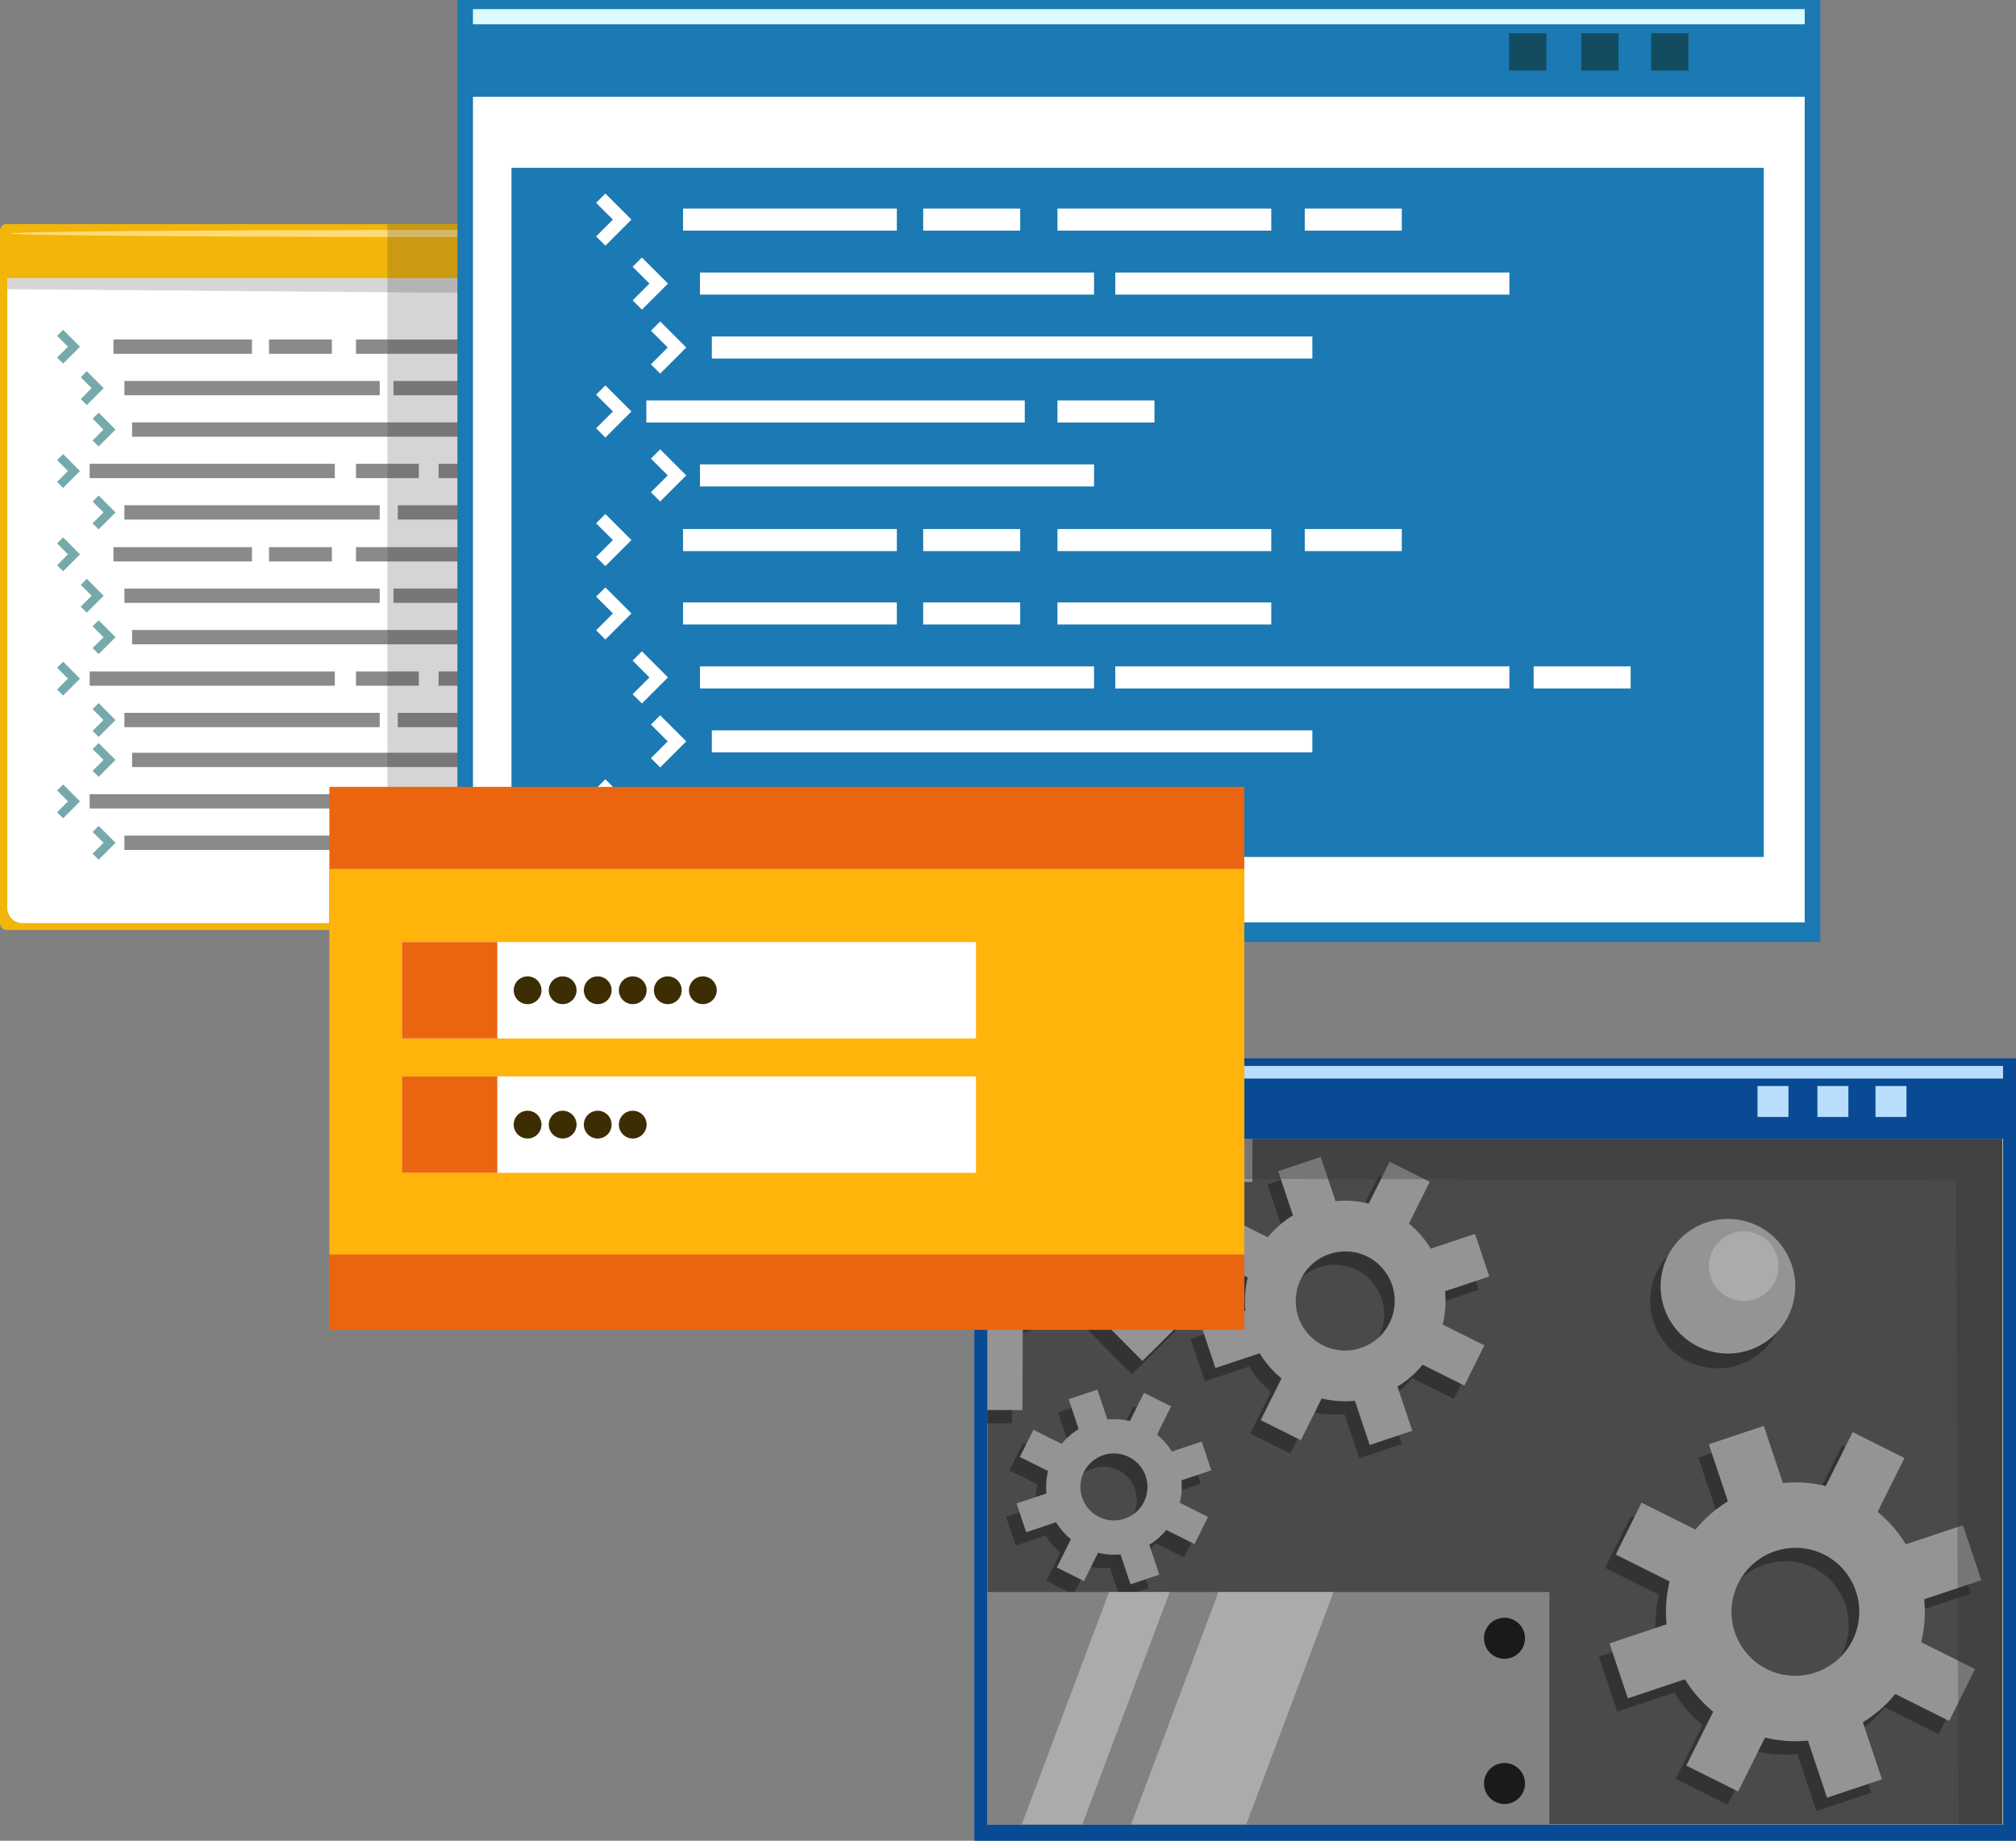 <svg xmlns="http://www.w3.org/2000/svg" width="300.874" height="274.719" viewBox="0 0 300.874 274.719">
  <rect x="0" y="0" width="300.874" height="274.719" fill="#808080" stroke="none"/>
  <g id="Grupo_140245" data-name="Grupo 140245" transform="translate(-299.126 -450.999)">
    <g id="Grupo_140162" data-name="Grupo 140162" transform="translate(299.126 484.429)">
      <rect id="Rectángulo_295159" data-name="Rectángulo 295159" width="145.411" height="105.358" rx="0.956" fill="#f2b509"/>
      <path id="Trazado_196540" data-name="Trazado 196540" d="M410.835,215.111H272.28a2.269,2.269,0,0,1-2.267-2.267V118.9H413.1v93.948A2.267,2.267,0,0,1,410.835,215.111Z" transform="translate(-268.923 -110.769)" fill="#fff"/>
      <path id="Trazado_196541" data-name="Trazado 196541" d="M411,121.653l-140.983-1.16v-1.6H413.1v93.948C413.1,214.1,411,121.653,411,121.653Z" transform="translate(-268.923 -110.769)" fill="#d6d6d6"/>
      <ellipse id="Elipse_5278" data-name="Elipse 5278" cx="71.332" cy="0.544" rx="71.332" ry="0.544" transform="translate(1.514 0.871)" fill="#ffdb75"/>
      <path id="Trazado_196542" data-name="Trazado 196542" d="M273.97,122.051l-.9.9,1.625,1.625-1.625,1.626.9.9,2.521-2.521Z" transform="translate(-264.551 -106.263)" fill="#76a9ab"/>
      <path id="Trazado_196543" data-name="Trazado 196543" d="M275.425,124.6l-.9.9,1.625,1.625-1.625,1.626.9.9,2.521-2.521Z" transform="translate(-262.473 -102.627)" fill="#76a9ab"/>
      <path id="Trazado_196544" data-name="Trazado 196544" d="M273.97,129.692l-.9.9,1.625,1.625-1.625,1.626.9.9,2.521-2.521Z" transform="translate(-264.551 -95.354)" fill="#76a9ab"/>
      <path id="Trazado_196545" data-name="Trazado 196545" d="M276.153,127.145l-.9.9,1.626,1.625-1.626,1.626.9.9,2.521-2.521Z" transform="translate(-261.434 -98.99)" fill="#76a9ab"/>
      <path id="Trazado_196546" data-name="Trazado 196546" d="M276.153,132.239l-.9.9,1.626,1.625-1.626,1.626.9.9,2.521-2.521Z" transform="translate(-261.434 -91.717)" fill="#76a9ab"/>
      <rect id="Rectángulo_295160" data-name="Rectángulo 295160" width="20.67" height="2.135" transform="translate(16.931 17.241)" fill="#8a8a8a"/>
      <rect id="Rectángulo_295161" data-name="Rectángulo 295161" width="20.671" height="2.135" transform="translate(53.131 17.241)" fill="#8a8a8a"/>
      <rect id="Rectángulo_295162" data-name="Rectángulo 295162" width="38.102" height="2.135" transform="translate(18.566 23.425)" fill="#8a8a8a"/>
      <rect id="Rectángulo_295163" data-name="Rectángulo 295163" width="38.102" height="2.135" transform="translate(58.723 23.425)" fill="#8a8a8a"/>
      <rect id="Rectángulo_295164" data-name="Rectángulo 295164" width="38.102" height="2.135" transform="translate(81.733 29.609)" fill="#8a8a8a"/>
      <rect id="Rectángulo_295165" data-name="Rectángulo 295165" width="36.587" height="2.135" transform="translate(13.382 35.792)" fill="#8a8a8a"/>
      <rect id="Rectángulo_295166" data-name="Rectángulo 295166" width="58.061" height="2.135" transform="translate(19.713 29.609)" fill="#8a8a8a"/>
      <rect id="Rectángulo_295167" data-name="Rectángulo 295167" width="58.061" height="2.135" transform="translate(65.453 35.792)" fill="#8a8a8a"/>
      <rect id="Rectángulo_295168" data-name="Rectángulo 295168" width="58.061" height="2.135" transform="translate(59.371 41.976)" fill="#8a8a8a"/>
      <rect id="Rectángulo_295169" data-name="Rectángulo 295169" width="38.102" height="2.135" transform="translate(18.566 41.976)" fill="#8a8a8a"/>
      <rect id="Rectángulo_295170" data-name="Rectángulo 295170" width="9.378" height="2.135" transform="translate(40.149 17.241)" fill="#8a8a8a"/>
      <rect id="Rectángulo_295171" data-name="Rectángulo 295171" width="9.378" height="2.135" transform="translate(77.044 17.241)" fill="#8a8a8a"/>
      <rect id="Rectángulo_295172" data-name="Rectángulo 295172" width="9.378" height="2.135" transform="translate(89.794 17.241)" fill="#8a8a8a"/>
      <rect id="Rectángulo_295173" data-name="Rectángulo 295173" width="9.378" height="2.135" transform="translate(99.172 23.425)" fill="#8a8a8a"/>
      <rect id="Rectángulo_295174" data-name="Rectángulo 295174" width="9.378" height="2.135" transform="translate(122.329 29.609)" fill="#8a8a8a"/>
      <rect id="Rectángulo_295175" data-name="Rectángulo 295175" width="9.378" height="2.135" transform="translate(53.131 35.792)" fill="#8a8a8a"/>
      <rect id="Rectángulo_295176" data-name="Rectángulo 295176" width="9.378" height="2.135" transform="translate(111.044 23.425)" fill="#8a8a8a"/>
      <path id="Trazado_196547" data-name="Trazado 196547" d="M273.97,134.814l-.9.9,1.625,1.626-1.625,1.625.9.9,2.521-2.521Z" transform="translate(-264.551 -88.041)" fill="#76a9ab"/>
      <path id="Trazado_196548" data-name="Trazado 196548" d="M275.425,137.361l-.9.9,1.625,1.626-1.625,1.625.9.9,2.521-2.521Z" transform="translate(-262.473 -84.405)" fill="#76a9ab"/>
      <path id="Trazado_196549" data-name="Trazado 196549" d="M273.97,142.455l-.9.9,1.625,1.626-1.625,1.625.9.9,2.521-2.521Z" transform="translate(-264.551 -77.131)" fill="#76a9ab"/>
      <path id="Trazado_196550" data-name="Trazado 196550" d="M276.153,139.908l-.9.9,1.626,1.626-1.626,1.625.9.9,2.521-2.521Z" transform="translate(-261.434 -80.768)" fill="#76a9ab"/>
      <path id="Trazado_196551" data-name="Trazado 196551" d="M276.153,145l-.9.9,1.626,1.626-1.626,1.625.9.9,2.521-2.521Z" transform="translate(-261.434 -73.495)" fill="#76a9ab"/>
      <rect id="Rectángulo_295177" data-name="Rectángulo 295177" width="20.67" height="2.135" transform="translate(16.931 48.226)" fill="#8a8a8a"/>
      <rect id="Rectángulo_295178" data-name="Rectángulo 295178" width="20.671" height="2.135" transform="translate(53.131 48.226)" fill="#8a8a8a"/>
      <rect id="Rectángulo_295179" data-name="Rectángulo 295179" width="38.102" height="2.135" transform="translate(18.566 54.41)" fill="#8a8a8a"/>
      <rect id="Rectángulo_295180" data-name="Rectángulo 295180" width="38.102" height="2.135" transform="translate(58.723 54.41)" fill="#8a8a8a"/>
      <rect id="Rectángulo_295181" data-name="Rectángulo 295181" width="38.102" height="2.135" transform="translate(81.733 60.593)" fill="#8a8a8a"/>
      <rect id="Rectángulo_295182" data-name="Rectángulo 295182" width="36.587" height="2.135" transform="translate(13.382 66.777)" fill="#8a8a8a"/>
      <rect id="Rectángulo_295183" data-name="Rectángulo 295183" width="58.061" height="2.135" transform="translate(19.713 60.593)" fill="#8a8a8a"/>
      <rect id="Rectángulo_295184" data-name="Rectángulo 295184" width="58.061" height="2.135" transform="translate(65.453 66.777)" fill="#8a8a8a"/>
      <rect id="Rectángulo_295185" data-name="Rectángulo 295185" width="58.061" height="2.135" transform="translate(59.371 72.961)" fill="#8a8a8a"/>
      <rect id="Rectángulo_295186" data-name="Rectángulo 295186" width="38.102" height="2.135" transform="translate(18.566 72.961)" fill="#8a8a8a"/>
      <rect id="Rectángulo_295187" data-name="Rectángulo 295187" width="9.378" height="2.135" transform="translate(40.149 48.226)" fill="#8a8a8a"/>
      <rect id="Rectángulo_295188" data-name="Rectángulo 295188" width="9.378" height="2.135" transform="translate(77.044 48.226)" fill="#8a8a8a"/>
      <rect id="Rectángulo_295189" data-name="Rectángulo 295189" width="9.378" height="2.135" transform="translate(89.794 48.226)" fill="#8a8a8a"/>
      <rect id="Rectángulo_295190" data-name="Rectángulo 295190" width="9.378" height="2.135" transform="translate(99.172 54.41)" fill="#8a8a8a"/>
      <rect id="Rectángulo_295191" data-name="Rectángulo 295191" width="9.378" height="2.135" transform="translate(122.329 60.593)" fill="#8a8a8a"/>
      <rect id="Rectángulo_295192" data-name="Rectángulo 295192" width="9.378" height="2.135" transform="translate(53.131 66.777)" fill="#8a8a8a"/>
      <path id="Trazado_196552" data-name="Trazado 196552" d="M273.97,150l-.9.9,1.625,1.626-1.625,1.625.9.9,2.521-2.521Z" transform="translate(-264.551 -66.358)" fill="#76a9ab"/>
      <path id="Trazado_196553" data-name="Trazado 196553" d="M276.153,147.454l-.9.9,1.626,1.626-1.626,1.625.9.9,2.521-2.521Z" transform="translate(-261.434 -69.994)" fill="#76a9ab"/>
      <path id="Trazado_196554" data-name="Trazado 196554" d="M276.153,152.548l-.9.9,1.626,1.626-1.626,1.625.9.9,2.521-2.521Z" transform="translate(-261.434 -62.721)" fill="#76a9ab"/>
      <rect id="Rectángulo_295193" data-name="Rectángulo 295193" width="38.102" height="2.135" transform="translate(81.733 78.913)" fill="#8a8a8a"/>
      <rect id="Rectángulo_295194" data-name="Rectángulo 295194" width="36.587" height="2.135" transform="translate(13.382 85.097)" fill="#8a8a8a"/>
      <rect id="Rectángulo_295195" data-name="Rectángulo 295195" width="58.061" height="2.135" transform="translate(19.713 78.913)" fill="#8a8a8a"/>
      <rect id="Rectángulo_295196" data-name="Rectángulo 295196" width="58.061" height="2.135" transform="translate(65.453 85.097)" fill="#8a8a8a"/>
      <rect id="Rectángulo_295197" data-name="Rectángulo 295197" width="58.061" height="2.135" transform="translate(59.371 91.281)" fill="#8a8a8a"/>
      <rect id="Rectángulo_295198" data-name="Rectángulo 295198" width="38.102" height="2.135" transform="translate(18.566 91.281)" fill="#8a8a8a"/>
      <rect id="Rectángulo_295199" data-name="Rectángulo 295199" width="9.378" height="2.135" transform="translate(122.329 78.913)" fill="#8a8a8a"/>
      <rect id="Rectángulo_295200" data-name="Rectángulo 295200" width="9.378" height="2.135" transform="translate(53.131 85.097)" fill="#8a8a8a"/>
      <rect id="Rectángulo_295201" data-name="Rectángulo 295201" width="9.378" height="2.135" transform="translate(111.044 54.41)" fill="#8a8a8a"/>
      <path id="Trazado_196555" data-name="Trazado 196555" d="M321.945,118.657a1.979,1.979,0,1,1-1.979-1.979A1.979,1.979,0,0,1,321.945,118.657Z" transform="translate(-200.426 -113.934)" fill="#946e06"/>
      <path id="Trazado_196556" data-name="Trazado 196556" d="M321.1,118.344a1.447,1.447,0,1,1-1.447-1.447A1.447,1.447,0,0,1,321.1,118.344Z" transform="translate(-200.114 -113.621)" fill="#ff4040"/>
      <path id="Trazado_196557" data-name="Trazado 196557" d="M324.843,118.657a1.979,1.979,0,1,1-1.979-1.979A1.979,1.979,0,0,1,324.843,118.657Z" transform="translate(-196.289 -113.934)" fill="#946e06"/>
      <path id="Trazado_196558" data-name="Trazado 196558" d="M324,118.344a1.447,1.447,0,1,1-1.447-1.447A1.447,1.447,0,0,1,324,118.344Z" transform="translate(-195.976 -113.621)" fill="#eb6511"/>
      <path id="Trazado_196559" data-name="Trazado 196559" d="M327.74,118.657a1.979,1.979,0,1,1-1.979-1.979A1.977,1.977,0,0,1,327.74,118.657Z" transform="translate(-192.152 -113.934)" fill="#946e06"/>
      <path id="Trazado_196560" data-name="Trazado 196560" d="M326.9,118.344a1.448,1.448,0,1,1-1.449-1.447A1.448,1.448,0,0,1,326.9,118.344Z" transform="translate(-191.84 -113.621)" fill="#f2b509"/>
      <rect id="Rectángulo_295202" data-name="Rectángulo 295202" width="10.439" height="105.358" transform="translate(57.82)" fill="#303030" opacity="0.2"/>
    </g>
    <g id="Grupo_140163" data-name="Grupo 140163" transform="translate(367.385 450.999)">
      <rect id="Rectángulo_295203" data-name="Rectángulo 295203" width="203.409" height="140.579" fill="#1b79b3"/>
      <rect id="Rectángulo_295204" data-name="Rectángulo 295204" width="5.564" height="5.564" transform="translate(156.962 4.967)" fill="#134c61"/>
      <rect id="Rectángulo_295205" data-name="Rectángulo 295205" width="5.564" height="5.564" transform="translate(167.727 4.967)" fill="#134c61"/>
      <rect id="Rectángulo_295206" data-name="Rectángulo 295206" width="5.564" height="5.564" transform="translate(178.165 4.967)" fill="#134c61"/>
      <rect id="Rectángulo_295207" data-name="Rectángulo 295207" width="198.752" height="2.268" transform="translate(2.328 1.361)" fill="#dbfaff"/>
      <rect id="Rectángulo_295208" data-name="Rectángulo 295208" width="198.752" height="123.211" transform="translate(2.328 14.444)" fill="#fff"/>
      <rect id="Rectángulo_295209" data-name="Rectángulo 295209" width="186.893" height="102.842" transform="translate(8.076 25.051)" fill="#1b79b3"/>
      <path id="Trazado_196561" data-name="Trazado 196561" d="M307.591,113.675l-1.383,1.383,2.509,2.509-2.509,2.509,1.383,1.383,3.892-3.892Z" transform="translate(-285.504 -84.792)" fill="#fff"/>
      <path id="Trazado_196562" data-name="Trazado 196562" d="M309.837,117.607l-1.383,1.383,2.509,2.509-2.509,2.509,1.383,1.383,3.892-3.892Z" transform="translate(-282.296 -79.178)" fill="#fff"/>
      <path id="Trazado_196563" data-name="Trazado 196563" d="M307.591,125.47l-1.383,1.383,2.509,2.509-2.509,2.509,1.383,1.383,3.892-3.892Z" transform="translate(-285.504 -67.952)" fill="#fff"/>
      <path id="Trazado_196564" data-name="Trazado 196564" d="M310.961,121.538l-1.383,1.383,2.509,2.509-2.509,2.509,1.383,1.383,3.892-3.892Z" transform="translate(-280.692 -73.565)" fill="#fff"/>
      <path id="Trazado_196565" data-name="Trazado 196565" d="M310.961,129.4l-1.383,1.383,2.509,2.509-2.509,2.509,1.383,1.383,3.892-3.892Z" transform="translate(-280.692 -62.338)" fill="#fff"/>
      <rect id="Rectángulo_295210" data-name="Rectángulo 295210" width="31.907" height="3.295" transform="translate(33.682 31.127)" fill="#fff"/>
      <rect id="Rectángulo_295211" data-name="Rectángulo 295211" width="31.907" height="3.295" transform="translate(89.56 31.127)" fill="#fff"/>
      <rect id="Rectángulo_295212" data-name="Rectángulo 295212" width="58.814" height="3.295" transform="translate(36.206 40.672)" fill="#fff"/>
      <rect id="Rectángulo_295213" data-name="Rectángulo 295213" width="58.814" height="3.295" transform="translate(98.192 40.672)" fill="#fff"/>
      <rect id="Rectángulo_295214" data-name="Rectángulo 295214" width="56.475" height="3.295" transform="translate(28.204 59.763)" fill="#fff"/>
      <rect id="Rectángulo_295215" data-name="Rectángulo 295215" width="89.622" height="3.295" transform="translate(37.977 50.217)" fill="#fff"/>
      <rect id="Rectángulo_295216" data-name="Rectángulo 295216" width="58.814" height="3.295" transform="translate(36.206 69.307)" fill="#fff"/>
      <rect id="Rectángulo_295217" data-name="Rectángulo 295217" width="14.476" height="3.295" transform="translate(69.521 31.127)" fill="#fff"/>
      <rect id="Rectángulo_295218" data-name="Rectángulo 295218" width="14.476" height="3.295" transform="translate(126.471 31.127)" fill="#fff"/>
      <rect id="Rectángulo_295219" data-name="Rectángulo 295219" width="14.476" height="3.295" transform="translate(89.56 59.763)" fill="#fff"/>
      <path id="Trazado_196566" data-name="Trazado 196566" d="M307.591,133.376l-1.383,1.383,2.509,2.509-2.509,2.509,1.383,1.383,3.892-3.892Z" transform="translate(-285.504 -56.665)" fill="#fff"/>
      <rect id="Rectángulo_295220" data-name="Rectángulo 295220" width="31.907" height="3.295" transform="translate(33.682 78.955)" fill="#fff"/>
      <rect id="Rectángulo_295221" data-name="Rectángulo 295221" width="31.907" height="3.295" transform="translate(89.56 78.955)" fill="#fff"/>
      <rect id="Rectángulo_295222" data-name="Rectángulo 295222" width="14.476" height="3.295" transform="translate(69.521 78.955)" fill="#fff"/>
      <rect id="Rectángulo_295223" data-name="Rectángulo 295223" width="14.476" height="3.295" transform="translate(126.471 78.955)" fill="#fff"/>
      <path id="Trazado_196567" data-name="Trazado 196567" d="M307.591,137.887l-1.383,1.383,2.509,2.509-2.509,2.509,1.383,1.383,3.892-3.892Z" transform="translate(-285.504 -50.224)" fill="#fff"/>
      <path id="Trazado_196568" data-name="Trazado 196568" d="M309.837,141.818l-1.383,1.383,2.509,2.509-2.509,2.509,1.383,1.383,3.892-3.892Z" transform="translate(-282.296 -44.61)" fill="#fff"/>
      <path id="Trazado_196569" data-name="Trazado 196569" d="M307.591,149.682l-1.383,1.383,2.509,2.509-2.509,2.509,1.383,1.383,3.892-3.892Z" transform="translate(-285.504 -33.383)" fill="#fff"/>
      <path id="Trazado_196570" data-name="Trazado 196570" d="M310.961,145.75l-1.383,1.383,2.509,2.509-2.509,2.509,1.383,1.383,3.892-3.892Z" transform="translate(-280.692 -38.997)" fill="#fff"/>
      <rect id="Rectángulo_295224" data-name="Rectángulo 295224" width="31.907" height="3.295" transform="translate(33.682 89.907)" fill="#fff"/>
      <rect id="Rectángulo_295225" data-name="Rectángulo 295225" width="31.907" height="3.295" transform="translate(89.56 89.907)" fill="#fff"/>
      <rect id="Rectángulo_295226" data-name="Rectángulo 295226" width="58.814" height="3.295" transform="translate(36.206 99.452)" fill="#fff"/>
      <rect id="Rectángulo_295227" data-name="Rectángulo 295227" width="58.814" height="3.295" transform="translate(98.192 99.452)" fill="#fff"/>
      <rect id="Rectángulo_295228" data-name="Rectángulo 295228" width="56.475" height="3.295" transform="translate(28.204 118.542)" fill="#fff"/>
      <rect id="Rectángulo_295229" data-name="Rectángulo 295229" width="89.622" height="3.295" transform="translate(37.977 108.997)" fill="#fff"/>
      <rect id="Rectángulo_295230" data-name="Rectángulo 295230" width="14.476" height="3.295" transform="translate(69.521 89.907)" fill="#fff"/>
      <rect id="Rectángulo_295231" data-name="Rectángulo 295231" width="14.476" height="3.295" transform="translate(160.629 99.452)" fill="#fff"/>
      <rect id="Rectángulo_295232" data-name="Rectángulo 295232" width="14.476" height="3.295" transform="translate(89.56 118.542)" fill="#fff"/>
    </g>
    <g id="Grupo_140164" data-name="Grupo 140164" transform="translate(444.537 608.954)">
      <path id="Trazado_196596" data-name="Trazado 196596" d="M0,0H155.463V116.764H0Z" fill="#084a93"/>
      <rect id="Rectángulo_295234" data-name="Rectángulo 295234" width="4.622" height="4.622" transform="translate(116.884 4.126)" fill="#b9ddfc"/>
      <rect id="Rectángulo_295235" data-name="Rectángulo 295235" width="4.622" height="4.622" transform="translate(125.826 4.126)" fill="#b9ddfc"/>
      <rect id="Rectángulo_295236" data-name="Rectángulo 295236" width="4.622" height="4.622" transform="translate(134.495 4.126)" fill="#b9ddfc"/>
      <rect id="Rectángulo_295237" data-name="Rectángulo 295237" width="151.594" height="1.884" transform="translate(1.934 1.13)" fill="#b9ddfc"/>
      <rect id="Rectángulo_295238" data-name="Rectángulo 295238" width="151.594" height="102.338" transform="translate(1.934 11.997)" fill="#fff"/>
      <rect id="Rectángulo_295239" data-name="Rectángulo 295239" width="151.512" height="102.325" transform="translate(1.935 11.997)" fill="#4a4a4a"/>
      <path id="Trazado_196571" data-name="Trazado 196571" d="M413.56,148.738a10.045,10.045,0,1,1-10.046-10.046A10.047,10.047,0,0,1,413.56,148.738Z" transform="translate(-292.593 -112.53)" fill="#333"/>
      <path id="Trazado_196572" data-name="Trazado 196572" d="M414.2,147.83a10.045,10.045,0,1,1-10.046-10.044A10.046,10.046,0,0,1,414.2,147.83Z" transform="translate(-291.685 -113.823)" fill="#949494"/>
      <circle id="Elipse_5279" data-name="Elipse 5279" cx="5.197" cy="5.197" r="5.197" transform="translate(109.627 25.814)" fill="#ababab"/>
      <path id="Trazado_196573" data-name="Trazado 196573" d="M390.7,141.3l.024-8.436-26.606,0c.621,9.08-4.423,13.469-11.4,15.642V175.33l3.671.015.051-13.073a27.909,27.909,0,0,0,8.64-3.549l9.216,9.289,8.932-8.866-9.216-9.286a27.851,27.851,0,0,0,3.615-8.614Z" transform="translate(-350.782 -120.861)" fill="#333"/>
      <path id="Trazado_196574" data-name="Trazado 196574" d="M365.931,149.094l-4.295,1.437,1.493,4.462a10.043,10.043,0,0,0-2.537,2.207l-4.212-2.1-2.022,4.054,4.212,2.1a10.066,10.066,0,0,0-.238,3.355L353.87,166.1l1.437,4.295,4.462-1.491a10.028,10.028,0,0,0,2.207,2.535l-2.1,4.215,4.052,2.02,2.1-4.212a10.057,10.057,0,0,0,3.353.238l1.493,4.462,4.295-1.435-1.493-4.462a10.043,10.043,0,0,0,2.537-2.207l4.212,2.1,2.022-4.052-4.212-2.1a10.052,10.052,0,0,0,.238-3.353l4.462-1.491-1.437-4.3-4.462,1.493a10.088,10.088,0,0,0-2.207-2.537l2.1-4.212-4.052-2.022-2.1,4.212a10.122,10.122,0,0,0-3.353-.238ZM372.653,161a5,5,0,0,1-3.792,7.6,4.947,4.947,0,0,1-4.71-2.35,5,5,0,0,1,3.792-7.6A4.947,4.947,0,0,1,372.653,161Z" transform="translate(-349.133 -97.678)" fill="#333"/>
      <path id="Trazado_196575" data-name="Trazado 196575" d="M383.058,134.795l-6.353,2.124,2.207,6.6a14.921,14.921,0,0,0-3.751,3.263l-6.232-3.107-2.991,5.994,6.232,3.11a14.865,14.865,0,0,0-.352,4.96l-6.6,2.207,2.124,6.353,6.6-2.207a14.845,14.845,0,0,0,3.265,3.751l-3.11,6.232,6,2.991,3.108-6.232a14.88,14.88,0,0,0,4.962.352l2.207,6.6,6.353-2.124-2.207-6.6a14.875,14.875,0,0,0,3.751-3.263l6.232,3.107,2.988-5.994-6.232-3.11a14.8,14.8,0,0,0,.352-4.96l6.6-2.207-2.124-6.353-6.6,2.207a14.79,14.79,0,0,0-3.263-3.751l3.107-6.232-5.994-2.991-3.107,6.232a14.865,14.865,0,0,0-4.96-.352ZM393,152.408a7.391,7.391,0,1,1-6.968-3.477A7.32,7.32,0,0,1,393,152.408Z" transform="translate(-332.932 -118.094)" fill="#333"/>
      <path id="Trazado_196576" data-name="Trazado 196576" d="M413.346,151.328l-8.2,2.743,2.848,8.519a19.161,19.161,0,0,0-4.841,4.215l-8.043-4.013-3.863,7.737,8.043,4.013a19.275,19.275,0,0,0-.454,6.4l-8.519,2.848,2.741,8.2,8.521-2.85a19.254,19.254,0,0,0,4.212,4.843l-4.013,8.043,7.74,3.86,4.013-8.043a19.2,19.2,0,0,0,6.4.454l2.848,8.519,8.2-2.741-2.848-8.521a19.194,19.194,0,0,0,4.841-4.212l8.043,4.013,3.86-7.737-8.043-4.013a19.211,19.211,0,0,0,.454-6.4l8.521-2.85-2.743-8.2L434.545,169a19.145,19.145,0,0,0-4.212-4.841l4.013-8.043-7.737-3.86L422.6,160.3a19.208,19.208,0,0,0-6.4-.454Zm12.833,22.733a9.553,9.553,0,0,1-7.24,14.515,9.456,9.456,0,0,1-8.995-4.489,9.552,9.552,0,0,1,7.24-14.513A9.454,9.454,0,0,1,426.179,174.061Z" transform="translate(-297.096 -94.489)" fill="#333"/>
      <path id="Trazado_196577" data-name="Trazado 196577" d="M392.272,139.306l.024-6.446-26.606,0A13.87,13.87,0,0,1,352.72,146.7l0-.027v26.661l5.244.022.051-13.076a27.926,27.926,0,0,0,8.64-3.547l9.213,9.286,8.932-8.864-9.213-9.286a27.875,27.875,0,0,0,3.612-8.614Z" transform="translate(-350.782 -120.859)" fill="#949494"/>
      <path id="Trazado_196578" data-name="Trazado 196578" d="M366.579,148.275l-4.295,1.437,1.491,4.462a10.027,10.027,0,0,0-2.535,2.207l-4.214-2.1L355,158.331l4.215,2.1a10.059,10.059,0,0,0-.238,3.353l-4.462,1.493,1.435,4.295,4.462-1.493a10.044,10.044,0,0,0,2.207,2.537l-2.1,4.212,4.052,2.022,2.1-4.212a10.052,10.052,0,0,0,3.353.238l1.491,4.462,4.3-1.437-1.493-4.462a10.038,10.038,0,0,0,2.537-2.207l4.212,2.1,2.022-4.052-4.215-2.1a9.993,9.993,0,0,0,.238-3.353l4.465-1.493-1.437-4.295-4.462,1.491A10.074,10.074,0,0,0,375.477,155l2.1-4.212-4.052-2.022-2.1,4.212a10.071,10.071,0,0,0-3.355-.238Zm6.722,11.906a5,5,0,1,1-4.712-2.35A5.005,5.005,0,0,1,373.3,160.181Z" transform="translate(-348.208 -98.848)" fill="#949494"/>
      <path id="Trazado_196579" data-name="Trazado 196579" d="M383.706,133.975l-6.353,2.124,2.207,6.6a14.846,14.846,0,0,0-3.751,3.265l-6.232-3.11-2.991,6,6.232,3.108a14.862,14.862,0,0,0-.352,4.96l-6.6,2.209,2.124,6.353,6.6-2.207a14.92,14.92,0,0,0,3.263,3.751l-3.107,6.232,5.994,2.991,3.11-6.232a14.865,14.865,0,0,0,4.96.352l2.207,6.6,6.353-2.124-2.207-6.6a14.888,14.888,0,0,0,3.751-3.265l6.232,3.11,2.991-6-6.232-3.108a14.866,14.866,0,0,0,.352-4.96l6.6-2.207-2.124-6.356-6.6,2.207a14.834,14.834,0,0,0-3.265-3.751l3.11-6.232-5.994-2.991-3.11,6.232a14.993,14.993,0,0,0-4.96-.352Zm9.944,17.613a7.4,7.4,0,0,1-5.61,11.245,7.32,7.32,0,0,1-6.968-3.477,7.4,7.4,0,0,1,5.611-11.245A7.325,7.325,0,0,1,393.65,151.588Z" transform="translate(-332.007 -119.264)" fill="#949494"/>
      <path id="Trazado_196580" data-name="Trazado 196580" d="M413.992,150.509l-8.2,2.741,2.85,8.521a19.253,19.253,0,0,0-4.843,4.212l-8.043-4.013-3.86,7.74,8.043,4.013a19.2,19.2,0,0,0-.454,6.4l-8.519,2.848,2.741,8.2,8.521-2.848a19.1,19.1,0,0,0,4.212,4.841l-4.013,8.045,7.74,3.858,4.013-8.043a19.134,19.134,0,0,0,6.4.454L423.429,206l8.2-2.743-2.85-8.519a19.166,19.166,0,0,0,4.843-4.215l8.043,4.013,3.86-7.737-8.045-4.013a19.077,19.077,0,0,0,.454-6.4l8.524-2.848-2.743-8.2-8.521,2.848a19.153,19.153,0,0,0-4.212-4.841l4.011-8.043-7.735-3.863-4.013,8.046a19.143,19.143,0,0,0-6.4-.454Zm12.835,22.733a9.551,9.551,0,0,1-7.242,14.513,9.448,9.448,0,0,1-8.992-4.486,9.55,9.55,0,0,1,7.24-14.513A9.454,9.454,0,0,1,426.827,173.242Z" transform="translate(-296.171 -95.658)" fill="#949494"/>
      <rect id="Rectángulo_295240" data-name="Rectángulo 295240" width="83.89" height="34.678" transform="translate(1.935 79.645)" fill="#828282"/>
      <path id="Trazado_196581" data-name="Trazado 196581" d="M363.881,195.4h-9.046l13.034-34.678h9.046Z" transform="translate(-347.755 -81.077)" fill="#ababab"/>
      <path id="Trazado_196582" data-name="Trazado 196582" d="M378.738,195.4H361.557l13.034-34.678h17.181Z" transform="translate(-338.157 -81.077)" fill="#ababab"/>
      <path id="Trazado_196583" data-name="Trazado 196583" d="M389.37,165.363a3.06,3.06,0,1,1-3.061-3.059A3.06,3.06,0,0,1,389.37,165.363Z" transform="translate(-307.186 -78.818)" fill="#1a1a1a"/>
      <path id="Trazado_196584" data-name="Trazado 196584" d="M389.37,174.292a3.06,3.06,0,1,1-3.061-3.059A3.061,3.061,0,0,1,389.37,174.292Z" transform="translate(-307.186 -66.07)" fill="#1a1a1a"/>
      <path id="Trazado_196585" data-name="Trazado 196585" d="M504.227,235.183h-6.565l-.349-96.084-144.6-.349v-5.892H504.227Z" transform="translate(-350.781 -120.86)" fill="#303030" opacity="0.3"/>
    </g>
    <g id="Grupo_140165" data-name="Grupo 140165" transform="translate(348.282 568.434)">
      <rect id="Rectángulo_295241" data-name="Rectángulo 295241" width="136.551" height="81.04" fill="#eb6511"/>
      <rect id="Rectángulo_295242" data-name="Rectángulo 295242" width="136.551" height="57.543" transform="translate(0 12.245)" fill="#ffb30b"/>
      <rect id="Rectángulo_295243" data-name="Rectángulo 295243" width="85.661" height="14.386" transform="translate(10.838 23.162)" fill="#fff"/>
      <rect id="Rectángulo_295244" data-name="Rectángulo 295244" width="14.225" height="14.386" transform="translate(10.838 23.162)" fill="#eb6511"/>
      <rect id="Rectángulo_295245" data-name="Rectángulo 295245" width="85.661" height="14.386" transform="translate(10.838 43.214)" fill="#fff"/>
      <rect id="Rectángulo_295246" data-name="Rectángulo 295246" width="14.225" height="14.386" transform="translate(10.838 43.214)" fill="#eb6511"/>
      <path id="Trazado_196586" data-name="Trazado 196586" d="M305.288,163.871a2.072,2.072,0,1,1-2.073-2.071A2.072,2.072,0,0,1,305.288,163.871Z" transform="translate(-273.631 -133.517)" fill="#3d2d02"/>
      <path id="Trazado_196587" data-name="Trazado 196587" d="M307.443,163.871a2.072,2.072,0,1,1-2.073-2.071A2.072,2.072,0,0,1,307.443,163.871Z" transform="translate(-270.554 -133.517)" fill="#3d2d02"/>
      <path id="Trazado_196588" data-name="Trazado 196588" d="M309.6,163.871a2.072,2.072,0,1,1-2.071-2.071A2.072,2.072,0,0,1,309.6,163.871Z" transform="translate(-267.479 -133.517)" fill="#3d2d02"/>
      <path id="Trazado_196589" data-name="Trazado 196589" d="M311.752,163.871a2.072,2.072,0,1,1-2.071-2.071A2.072,2.072,0,0,1,311.752,163.871Z" transform="translate(-264.402 -133.517)" fill="#3d2d02"/>
      <path id="Trazado_196590" data-name="Trazado 196590" d="M313.907,163.871a2.072,2.072,0,1,1-2.073-2.071A2.072,2.072,0,0,1,313.907,163.871Z" transform="translate(-261.326 -133.517)" fill="#3d2d02"/>
      <path id="Trazado_196591" data-name="Trazado 196591" d="M316.062,163.871a2.072,2.072,0,1,1-2.073-2.071A2.072,2.072,0,0,1,316.062,163.871Z" transform="translate(-258.249 -133.517)" fill="#3d2d02"/>
      <path id="Trazado_196592" data-name="Trazado 196592" d="M305.288,172.131a2.072,2.072,0,1,1-2.073-2.071A2.072,2.072,0,0,1,305.288,172.131Z" transform="translate(-273.631 -121.724)" fill="#3d2d02"/>
      <path id="Trazado_196593" data-name="Trazado 196593" d="M307.443,172.131a2.072,2.072,0,1,1-2.073-2.071A2.072,2.072,0,0,1,307.443,172.131Z" transform="translate(-270.554 -121.724)" fill="#3d2d02"/>
      <path id="Trazado_196594" data-name="Trazado 196594" d="M309.6,172.131a2.072,2.072,0,1,1-2.071-2.071A2.072,2.072,0,0,1,309.6,172.131Z" transform="translate(-267.479 -121.724)" fill="#3d2d02"/>
      <path id="Trazado_196595" data-name="Trazado 196595" d="M311.752,172.131a2.072,2.072,0,1,1-2.071-2.071A2.072,2.072,0,0,1,311.752,172.131Z" transform="translate(-264.402 -121.724)" fill="#3d2d02"/>
    </g>
  </g>
</svg>
